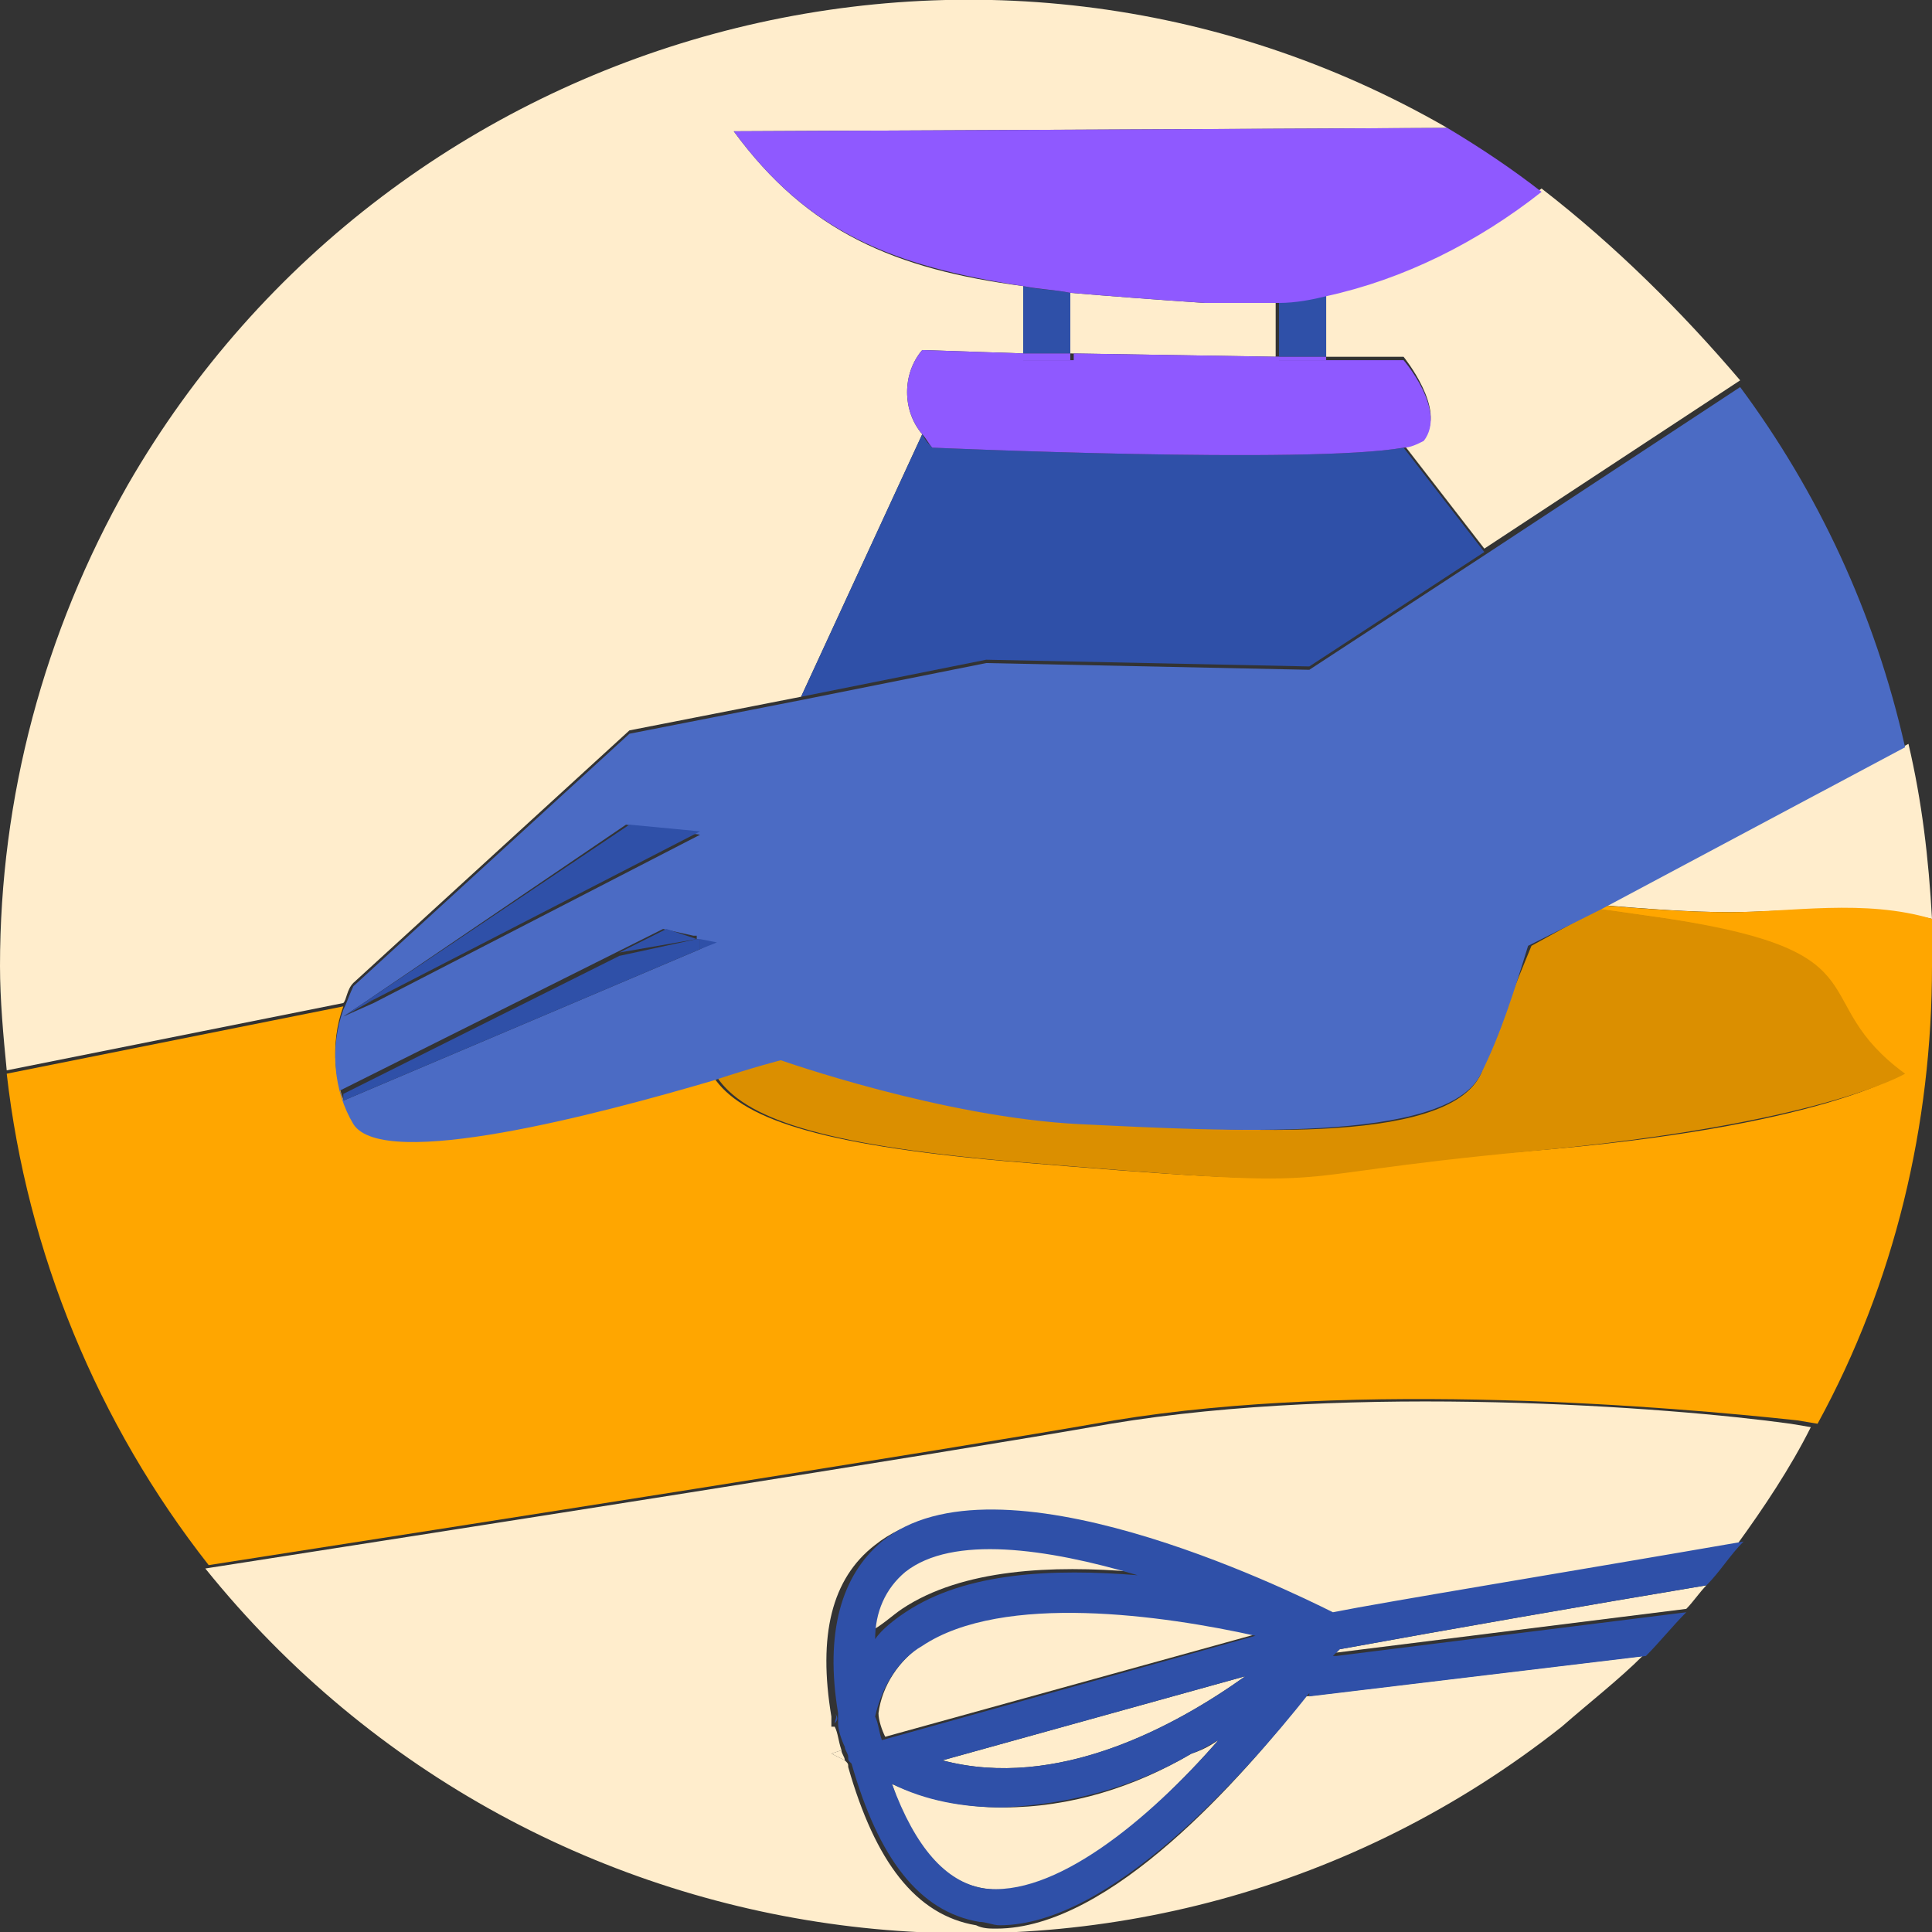 <svg width="60" height="60" viewBox="0 0 60 60" fill="none" xmlns="http://www.w3.org/2000/svg">
<rect x="0" y="0" width="60" height="60" fill="#333333" stroke="none"/>
<g clip-path="url(#clip0)">
<path d="M39.617 11.08V9.303C38.885 9.408 38.153 9.408 37.421 9.408C35.853 9.303 34.495 9.199 33.24 9.094V10.976L39.617 11.08Z" fill="#FFEDCC"/>
<path d="M31.15 56.132C30 56.132 28.85 55.923 27.7 55.401C28.327 57.282 29.268 58.432 30.523 58.641C32.718 59.059 35.644 56.55 37.84 54.042C37.526 54.251 37.317 54.355 37.003 54.46C35.226 55.505 33.24 56.132 31.15 56.132Z" fill="#FFEDCC"/>
<path d="M28.746 51.01C27.909 51.533 27.387 52.369 27.282 53.206C27.282 53.415 27.387 53.728 27.491 53.937L39.199 50.697C36.167 50.07 31.254 49.338 28.746 51.01Z" fill="#FFEDCC"/>
<path d="M53.728 28.328C55.505 28.328 57.805 28.014 60 28.537C59.896 26.655 59.687 24.878 59.269 23.101L49.861 28.119C51.115 28.223 52.474 28.328 53.728 28.328Z" fill="#FFEDCC"/>
<path d="M28.014 49.965C29.896 48.711 32.718 48.606 35.227 48.815C32.404 47.979 29.477 47.561 28.014 48.711C27.387 49.233 27.073 49.965 26.969 50.697C27.387 50.488 27.701 50.174 28.014 49.965Z" fill="#FFEDCC"/>
<path d="M38.676 52.056L29.268 54.669C32.822 55.61 36.481 53.624 38.676 52.056Z" fill="#FFEDCC"/>
<path d="M41.498 51.324L52.369 49.965C52.578 49.756 52.787 49.443 52.996 49.233C49.233 49.861 45.052 50.592 41.603 51.219L41.498 51.324Z" fill="#FFEDCC"/>
<path d="M41.185 11.08H43.589C43.589 11.08 44.948 12.753 44.216 13.589C44.007 13.693 43.798 13.798 43.589 13.798L46.097 17.038L54.042 11.812C52.265 9.721 50.174 7.631 47.874 5.854C45.888 7.422 43.589 8.467 41.185 9.094V11.08Z" fill="#FFEDCC"/>
<path d="M10.976 30.523L19.547 22.683L24.878 21.638L28.641 13.485C28.014 12.753 28.014 11.603 28.641 10.871L31.777 10.976V8.885C27.805 8.363 25.087 7.213 22.788 4.077L44.948 3.973C30.627 -4.285 12.23 0.732 3.972 15.053C1.359 19.652 0 24.774 0 30C0 31.046 0.105 32.196 0.209 33.241L10.662 31.15C10.767 31.046 10.767 30.732 10.976 30.523Z" fill="#FFEDCC"/>
<path d="M40.558 52.683C38.572 55.192 34.495 59.895 30.941 59.895C30.732 59.895 30.523 59.895 30.314 59.791C28.432 59.477 27.178 57.805 26.342 54.878C26.342 54.773 26.342 54.773 26.237 54.669L25.819 54.46L26.133 54.355C26.028 54.042 26.028 53.833 25.924 53.624H25.819C25.819 53.519 25.819 53.415 25.819 53.31C25.401 50.801 25.819 49.024 27.178 47.979C30.836 45.052 39.826 49.443 41.185 50.174C42.753 49.861 48.502 48.92 53.937 47.979C54.774 46.829 55.61 45.575 56.237 44.321L55.61 44.216C51.847 43.693 42.021 42.962 34.495 44.216C29.164 45.157 14.425 47.456 6.376 48.711C16.725 61.568 35.54 63.868 48.502 53.624C49.338 52.892 50.279 52.16 51.011 51.429L40.558 52.683Z" fill="#FFEDCC"/>
<path d="M55.819 44.111L56.446 44.216C58.85 39.826 60 34.913 60 30C60 29.477 60 28.955 60 28.537C57.909 27.909 55.61 28.328 53.728 28.328C52.369 28.328 51.115 28.223 49.756 28.118L49.547 28.223C50.279 28.328 51.01 28.432 51.742 28.537C58.536 29.582 55.923 30.941 59.059 33.345C59.059 33.345 56.55 35.017 47.456 35.749C38.362 36.481 42.544 37.003 31.254 36.063C25.296 35.54 22.996 34.704 22.16 33.449C18.711 34.495 11.916 36.272 10.976 34.808C10.348 33.763 10.244 32.404 10.662 31.254L0.209 33.345C0.836 38.885 3.031 44.216 6.481 48.606C14.53 47.352 29.268 45.052 34.599 44.111C42.23 42.857 51.951 43.693 55.819 44.111Z" fill="#FFA600"/>
<path d="M40.662 20.697L46.097 17.143L43.589 13.902C40.662 14.425 28.955 13.902 28.955 13.902C28.85 13.798 28.745 13.693 28.641 13.484L24.878 21.638L30.627 20.488L40.662 20.697Z" fill="#2F50A8"/>
<path d="M45.993 33.345C44.948 35.645 37.944 35.122 33.658 34.808C29.373 34.599 24.355 32.822 24.355 32.822C24.355 32.822 23.519 33.136 22.265 33.45C23.101 34.704 25.401 35.54 31.359 36.063C42.752 37.004 38.571 36.585 47.561 35.749C56.55 34.913 59.164 33.345 59.164 33.345C56.028 31.045 58.641 29.582 51.846 28.537C51.115 28.432 50.383 28.328 49.651 28.223L47.561 29.373C47.038 30.627 46.516 31.986 45.993 33.345Z" fill="#DB8F00"/>
<path d="M54.042 12.021L46.097 17.247L40.662 20.801L30.627 20.592L24.878 21.742L19.547 22.787L10.976 30.627C10.871 30.836 10.767 31.15 10.662 31.359C10.244 32.509 10.348 33.868 10.976 34.913C11.916 36.376 18.606 34.599 22.16 33.554C23.415 33.136 24.251 32.927 24.251 32.927C24.251 32.927 29.268 34.704 33.554 34.913C37.944 35.122 44.948 35.54 45.993 33.345C46.62 32.091 47.038 30.732 47.456 29.373L49.547 28.328L49.756 28.223L59.164 23.206C58.223 19.024 56.446 15.261 54.042 12.021ZM11.289 31.15L19.442 25.61L21.742 25.923L11.603 31.15L10.662 31.568L11.289 31.15ZM21.742 29.477L10.662 34.181L10.557 33.868L19.129 29.582L20.592 28.85L21.533 29.059H21.638V29.164L22.16 29.268L21.742 29.477Z" fill="#4B6BC4"/>
<path d="M21.742 25.819L19.547 25.61L11.289 31.15L11.603 31.045L21.742 25.819Z" fill="#2F50A8"/>
<path d="M11.603 31.045L11.289 31.15L10.662 31.568L11.603 31.045Z" fill="#2F50A8"/>
<path d="M20.697 28.85L19.233 29.582L21.638 29.164L20.697 28.85Z" fill="#2F50A8"/>
<path d="M10.662 34.181L21.742 29.477V29.164H21.638L19.233 29.686L10.662 33.972V34.181Z" fill="#2F50A8"/>
<path d="M22.265 29.268L21.742 29.164V29.477L22.265 29.268Z" fill="#2F50A8"/>
<path d="M41.394 51.324H41.498L41.603 51.219H41.498L41.394 51.324Z" fill="#2F50A8"/>
<path d="M25.819 54.46L26.237 54.669C26.237 54.564 26.132 54.46 26.132 54.355L25.819 54.46Z" fill="#FFEDCC"/>
<path d="M25.923 53.519C26.028 53.415 26.028 53.31 25.923 53.206C26.028 53.31 25.923 53.415 25.923 53.519Z" fill="#2F50A8"/>
<path d="M41.603 51.219C45.052 50.592 49.234 49.861 52.997 49.233C53.415 48.815 53.728 48.293 54.147 47.874C48.711 48.815 42.962 49.756 41.394 50.07C39.93 49.338 30.941 44.948 27.387 47.874C26.133 48.92 25.61 50.697 26.028 53.206C26.028 53.31 26.028 53.415 26.028 53.519C26.028 53.728 26.133 54.042 26.237 54.251C26.237 54.355 26.342 54.46 26.342 54.564C26.342 54.669 26.342 54.669 26.446 54.773C27.282 57.7 28.537 59.373 30.418 59.686C30.627 59.686 30.836 59.791 31.045 59.791C34.495 59.791 38.676 55.087 40.662 52.578V52.683L51.115 51.428C51.533 51.01 51.951 50.488 52.369 50.07L41.498 51.428H41.394L41.603 51.219ZM28.119 48.815C29.582 47.666 32.509 48.084 35.331 48.92C32.718 48.711 30 48.815 28.119 50.07C27.805 50.279 27.387 50.592 27.178 50.906C27.178 50.07 27.491 49.338 28.119 48.815ZM30.523 58.641C29.373 58.432 28.432 57.387 27.701 55.401C28.746 55.923 29.896 56.132 31.15 56.132C33.24 56.028 35.227 55.505 37.004 54.46C37.317 54.355 37.631 54.146 37.84 54.042C35.645 56.55 32.718 58.955 30.523 58.641ZM29.268 54.669L38.676 52.056C36.481 53.624 32.822 55.61 29.268 54.669ZM27.387 54.042C27.282 53.728 27.282 53.519 27.178 53.31C27.387 52.369 27.91 51.533 28.641 51.115C31.15 49.443 36.167 50.174 38.99 50.801L27.387 54.042Z" fill="#2F50A8"/>
<path d="M33.24 9.094C32.718 8.99 32.195 8.99 31.777 8.885V10.976H33.24V9.094Z" fill="#2F50A8"/>
<path d="M41.185 11.08V9.094C40.662 9.199 40.139 9.303 39.721 9.303V11.08H41.185Z" fill="#2F50A8"/>
<path d="M44.948 3.972L22.788 4.077C25.087 7.213 27.701 8.258 31.777 8.885C32.3 8.99 32.718 8.99 33.241 9.094C34.495 9.199 35.854 9.303 37.422 9.408C38.154 9.408 38.885 9.408 39.721 9.408C40.244 9.408 40.767 9.303 41.185 9.199C43.589 8.676 45.889 7.526 47.875 5.958C46.934 5.227 45.993 4.599 44.948 3.972Z" fill="#8F59FF"/>
<path d="M43.589 11.185H41.185H39.721V11.08L33.345 10.976V11.185H31.777V10.976L28.641 10.871C28.014 11.603 28.014 12.753 28.641 13.484C28.746 13.589 28.85 13.798 28.955 13.902C28.955 13.902 40.662 14.425 43.589 13.902C43.798 13.902 44.007 13.798 44.216 13.693C44.948 12.753 43.589 11.185 43.589 11.185Z" fill="#8F59FF"/>
<path d="M33.24 11.185V10.976H31.672V11.185H33.24Z" fill="#8F59FF"/>
<path d="M39.617 11.185H41.185V11.08H39.617V11.185Z" fill="#8F59FF"/>
</g>
<defs>
<clipPath id="clip0">
<rect width="60" height="60" fill="white"/>
</clipPath>
</defs>
</svg>
